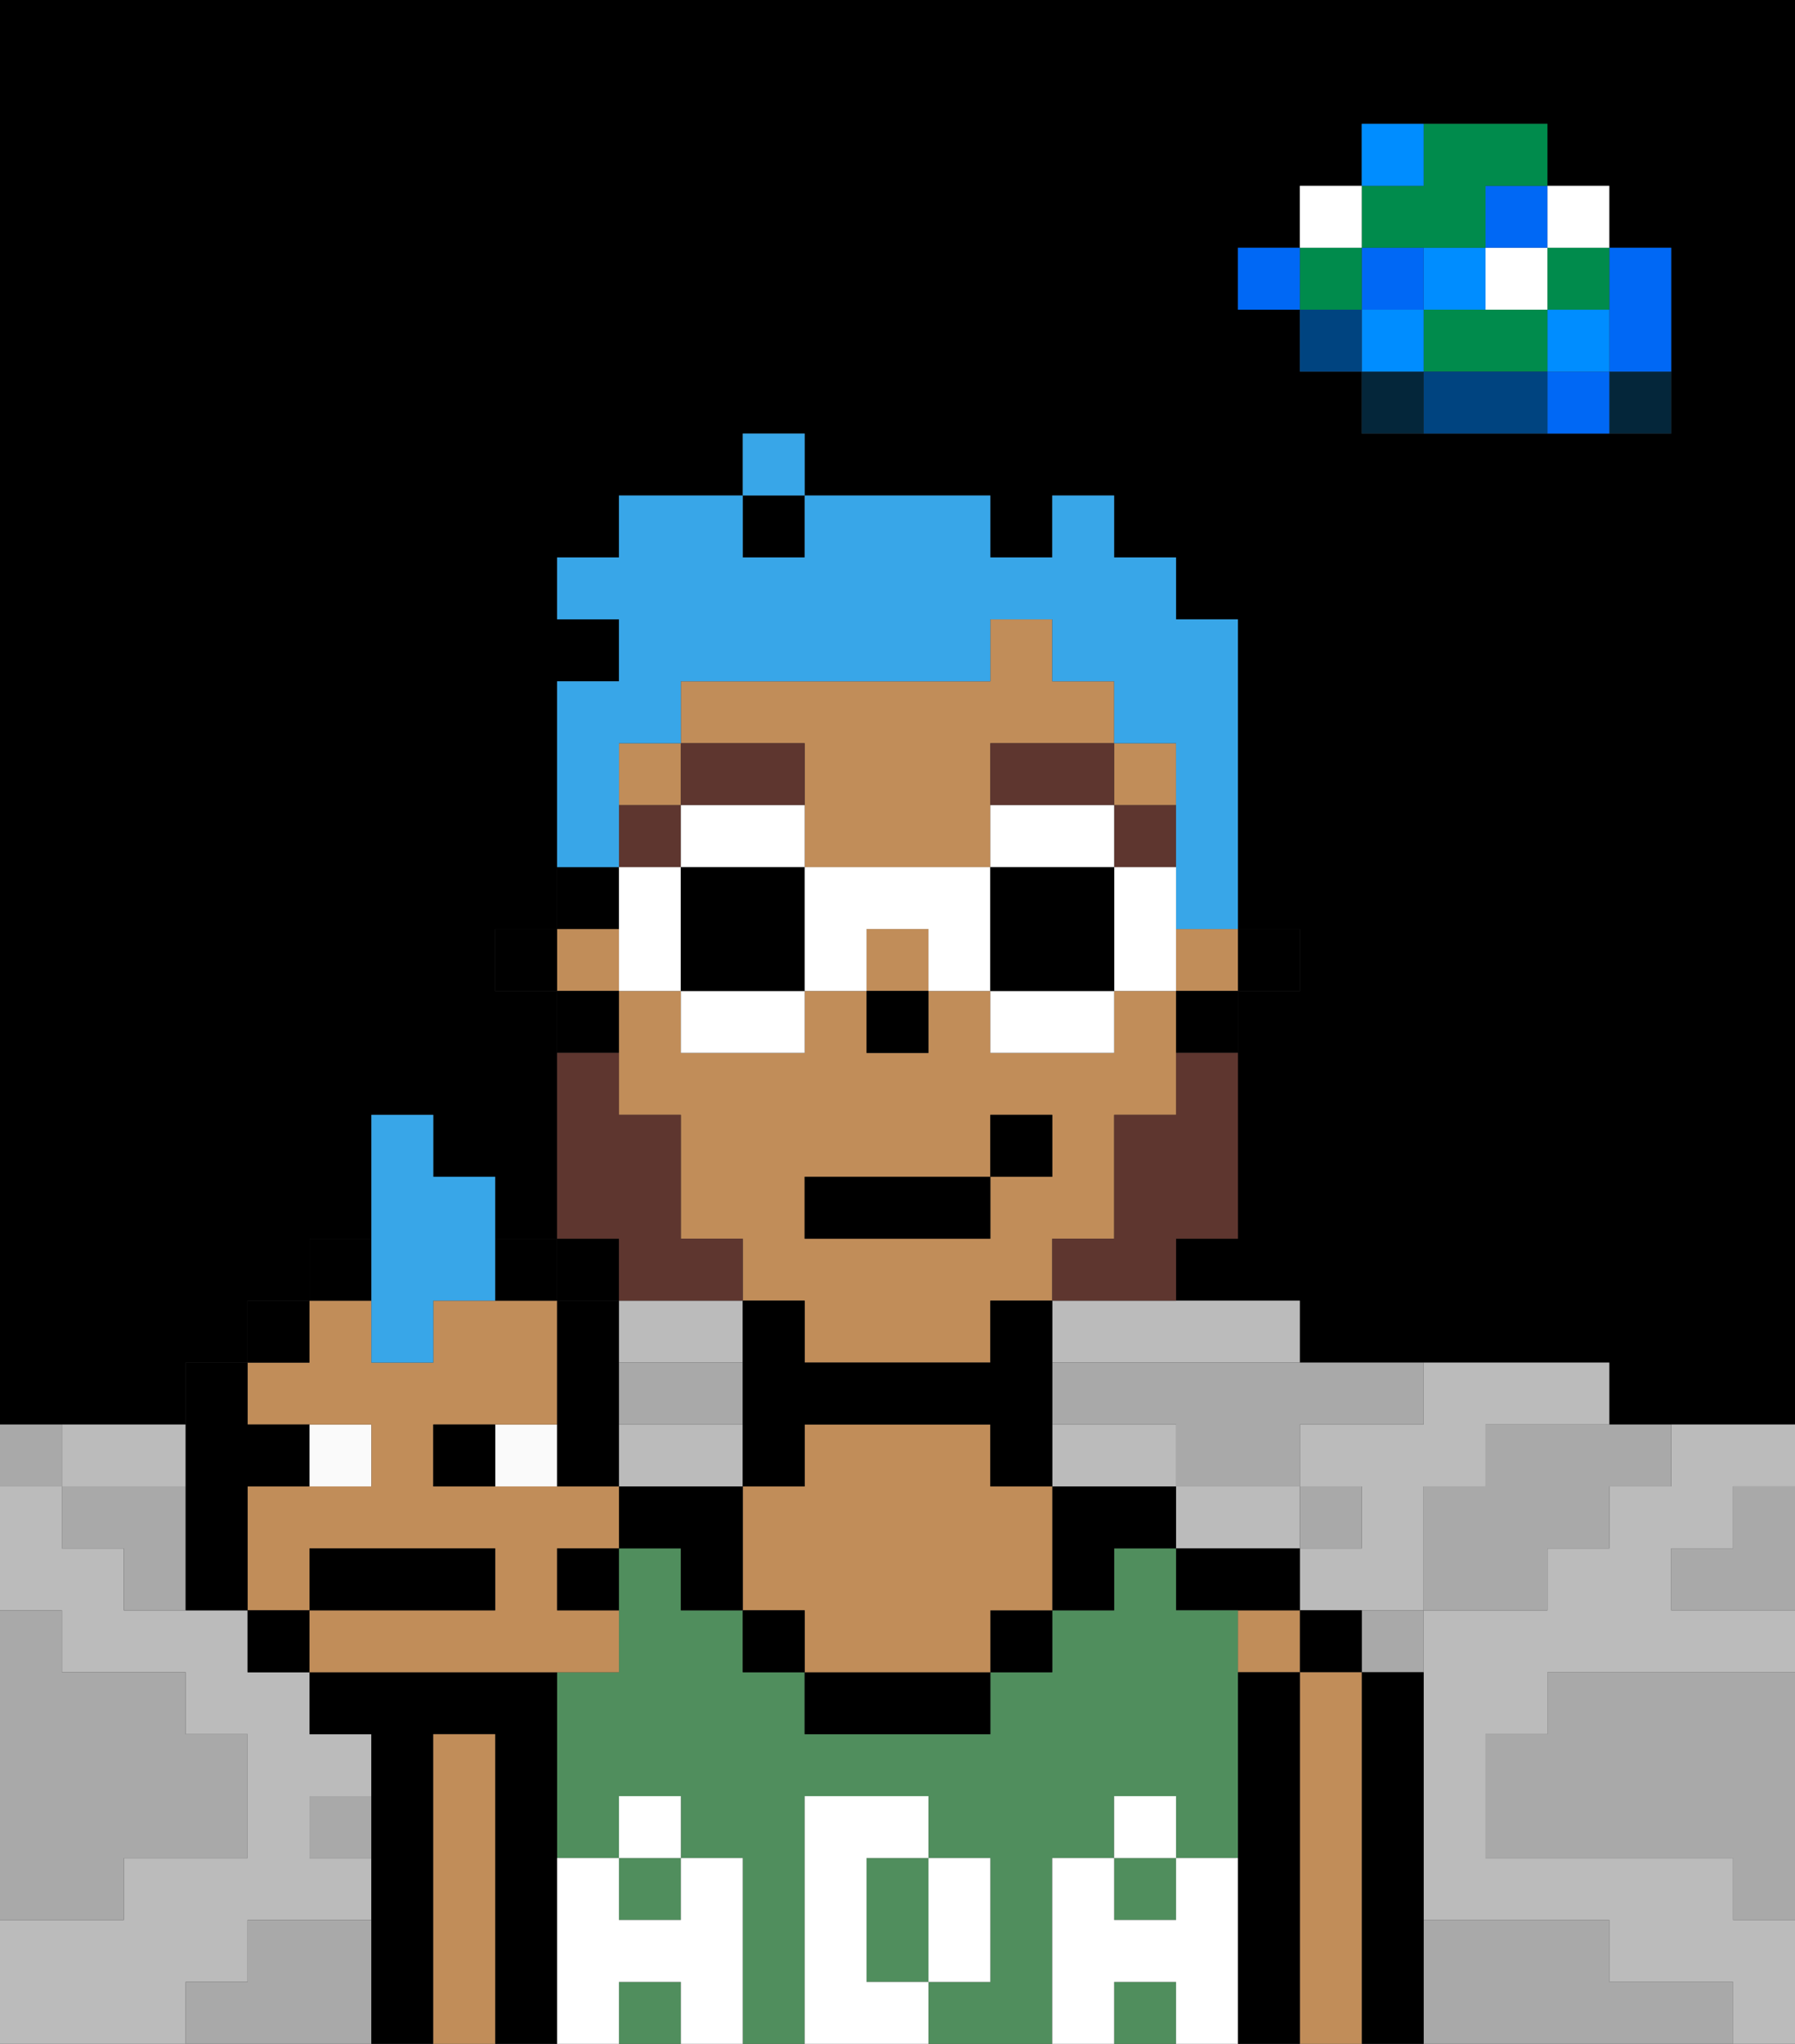 <svg xmlns="http://www.w3.org/2000/svg" viewBox="0 0 29 33"><rect x="0" y="0" width="29" height="33" fill="#333333" stroke="none"/><defs><style>polygon,rect,path{shape-rendering:crispedges;}polygon,rect,path{shape-rendering:crispedges;}.kb5-1{fill:#a9a9a9;}.kb5-2{fill:#bbbbbb;}.kb5-3{fill:#04263a;}.kb5-4{fill:#0068f5;}.kb5-5{fill:#008dff;}.kb5-6{fill:#008b4c;}.kb5-7{fill:#ffffff;}.kb5-8{fill:#004480;}.kb5-9{fill:#000000;}.kb5-10{fill:#c18d59;}.kb5-11{fill:#508e5d;}.kb5-12{fill:#ffffff;}.kb5-13{fill:#5e362f;}.kb5-14{fill:#5e362f;}.kb5-15{fill:#38a6e8;}.kb5-16{fill:#fafafa;}</style></defs><polygon class="kb5-1" points="28 25 27 25 27 26 28 26 29 26 29 25 29 24 28 24 28 25"/><rect class="kb5-9" x="12" y="8" width="1" height="1"/><path class="kb5-9" d="M27,0H0V23H3V22H4V21H5V20H6V18H7v1H8v1H9V16H8V15H9V11h1V10H9V9h1V8h2V7h1V8h3V9h1V8h1V9h1v1h1v5h1v1H20v4H19v1h2v1h5v1h3V0H27Zm0,5V7H22V6H21V5H20V4h1V3h1V2h3V3h1V4h1Z"/><rect class="kb5-9" x="9" y="20" width="1" height="1"/><polygon class="kb5-1" points="27 32 26 32 26 31 25 31 24 31 23 31 23 32 23 33 24 33 25 33 26 33 27 33 28 33 28 32 27 32"/><polygon class="kb5-1" points="27 27 26 27 25 27 25 28 24 28 24 29 24 30 25 30 26 30 27 30 28 30 28 31 29 31 29 30 29 29 29 28 29 27 28 27 27 27"/><polygon class="kb5-2" points="27 23 27 24 26 24 26 25 25 25 25 26 24 26 23 26 23 27 23 28 23 29 23 30 23 31 24 31 25 31 26 31 26 32 27 32 28 32 28 33 29 33 29 32 29 31 28 31 28 30 27 30 26 30 25 30 24 30 24 29 24 28 25 28 25 27 26 27 27 27 28 27 29 27 29 26 28 26 27 26 27 25 28 25 28 24 29 24 29 23 28 23 27 23"/><polygon class="kb5-2" points="18 24 19 24 19 23 18 23 17 23 17 24 18 24"/><polygon class="kb5-2" points="2 24 3 24 3 23 2 23 1 23 1 24 2 24"/><polygon class="kb5-2" points="17 21 17 22 18 22 19 22 20 22 21 22 21 21 20 21 19 21 18 21 17 21"/><polygon class="kb5-2" points="22 23 21 23 21 24 22 24 22 25 21 25 21 26 22 26 23 26 23 25 23 24 24 24 24 23 25 23 26 23 26 22 25 22 24 22 23 22 23 23 22 23"/><polygon class="kb5-2" points="4 32 4 31 5 31 6 31 6 30 5 30 5 29 6 29 6 28 5 28 5 27 4 27 4 26 3 26 2 26 2 25 1 25 1 24 0 24 0 25 0 26 1 26 1 27 2 27 3 27 3 28 4 28 4 29 4 30 3 30 2 30 2 31 1 31 0 31 0 32 0 33 1 33 2 33 3 33 3 32 4 32"/><polygon class="kb5-2" points="11 22 12 22 12 21 11 21 10 21 10 22 11 22"/><polygon class="kb5-2" points="12 24 12 23 11 23 10 23 10 24 11 24 12 24"/><polygon class="kb5-2" points="21 25 21 24 20 24 19 24 19 25 20 25 21 25"/><rect class="kb5-3" x="26" y="6" width="1" height="1"/><polygon class="kb5-4" points="26 5 26 6 27 6 27 5 27 4 26 4 26 5"/><rect class="kb5-4" x="25" y="6" width="1" height="1"/><rect class="kb5-5" x="25" y="5" width="1" height="1"/><rect class="kb5-6" x="25" y="4" width="1" height="1"/><rect class="kb5-7" x="25" y="3" width="1" height="1"/><polygon class="kb5-1" points="24 23 24 24 23 24 23 25 23 26 24 26 25 26 25 25 26 25 26 24 27 24 27 23 26 23 25 23 24 23"/><polygon class="kb5-6" points="24 5 23 5 23 6 24 6 25 6 25 5 24 5"/><rect class="kb5-7" x="24" y="4" width="1" height="1"/><rect class="kb5-4" x="24" y="3" width="1" height="1"/><polygon class="kb5-8" points="24 6 23 6 23 7 24 7 25 7 25 6 24 6"/><rect class="kb5-5" x="23" y="4" width="1" height="1"/><rect class="kb5-1" x="22" y="26" width="1" height="1"/><rect class="kb5-3" x="22" y="6" width="1" height="1"/><rect class="kb5-5" x="22" y="5" width="1" height="1"/><rect class="kb5-4" x="22" y="4" width="1" height="1"/><polygon class="kb5-6" points="23 4 24 4 24 3 25 3 25 2 24 2 23 2 23 3 22 3 22 4 23 4"/><rect class="kb5-5" x="22" y="2" width="1" height="1"/><rect class="kb5-1" x="21" y="24" width="1" height="1"/><rect class="kb5-8" x="21" y="5" width="1" height="1"/><rect class="kb5-6" x="21" y="4" width="1" height="1"/><rect class="kb5-7" x="21" y="3" width="1" height="1"/><rect class="kb5-4" x="20" y="4" width="1" height="1"/><polygon class="kb5-1" points="19 22 18 22 17 22 17 23 18 23 19 23 19 24 20 24 21 24 21 23 22 23 23 23 23 22 22 22 21 22 20 22 19 22"/><polygon class="kb5-1" points="11 22 10 22 10 23 11 23 12 23 12 22 11 22"/><polygon class="kb5-1" points="6 31 5 31 4 31 4 32 3 32 3 33 4 33 5 33 6 33 6 32 6 31"/><rect class="kb5-1" x="5" y="29" width="1" height="1"/><polygon class="kb5-1" points="2 31 2 30 3 30 4 30 4 29 4 28 3 28 3 27 2 27 1 27 1 26 0 26 0 27 0 28 0 29 0 30 0 31 1 31 2 31"/><polygon class="kb5-1" points="3 24 2 24 1 24 1 25 2 25 2 26 3 26 3 25 3 24"/><rect class="kb5-1" y="23" width="1" height="1"/><polygon class="kb5-9" points="23 31 23 30 23 29 23 28 23 27 22 27 22 28 22 29 22 30 22 31 22 32 22 33 23 33 23 32 23 31"/><rect class="kb5-9" x="21" y="26" width="1" height="1"/><polygon class="kb5-10" points="22 31 22 30 22 29 22 28 22 27 21 27 21 28 21 29 21 30 21 31 21 32 21 33 22 33 22 32 22 31"/><rect class="kb5-10" x="20" y="26" width="1" height="1"/><polygon class="kb5-9" points="21 31 21 30 21 29 21 28 21 27 20 27 20 28 20 29 20 30 20 31 20 32 20 33 21 33 21 32 21 31"/><polygon class="kb5-9" points="21 25 20 25 19 25 19 26 20 26 21 26 21 25"/><rect class="kb5-11" x="18" y="32" width="1" height="1"/><rect class="kb5-11" x="10" y="30" width="1" height="1"/><rect class="kb5-11" x="18" y="30" width="1" height="1"/><polygon class="kb5-11" points="14 31 14 32 15 32 15 31 15 30 14 30 14 31"/><rect class="kb5-11" x="10" y="32" width="1" height="1"/><polygon class="kb5-11" points="17 31 17 30 18 30 18 29 19 29 19 30 20 30 20 29 20 28 20 27 20 26 19 26 19 25 18 25 18 26 17 26 17 27 16 27 16 28 15 28 14 28 13 28 13 27 12 27 12 26 11 26 11 25 10 25 10 26 10 27 9 27 9 28 9 29 9 30 10 30 10 29 11 29 11 30 12 30 12 31 12 32 12 33 13 33 13 32 13 31 13 30 13 29 14 29 15 29 15 30 16 30 16 31 16 32 15 32 15 33 16 33 17 33 17 32 17 31"/><polygon class="kb5-9" points="18 24 17 24 17 25 17 26 18 26 18 25 19 25 19 24 18 24"/><rect class="kb5-9" x="16" y="26" width="1" height="1"/><polygon class="kb5-9" points="14 27 13 27 13 28 14 28 15 28 16 28 16 27 15 27 14 27"/><polygon class="kb5-10" points="17 24 16 24 16 23 15 23 14 23 13 23 13 24 12 24 12 25 12 26 13 26 13 27 14 27 15 27 16 27 16 26 17 26 17 25 17 24"/><rect class="kb5-9" x="12" y="26" width="1" height="1"/><polygon class="kb5-9" points="12 24 11 24 10 24 10 25 11 25 11 26 12 26 12 25 12 24"/><polygon class="kb5-9" points="9 31 9 30 9 29 9 28 9 27 8 27 7 27 6 27 5 27 5 28 6 28 6 29 6 30 6 31 6 32 6 33 7 33 7 32 7 31 7 30 7 29 7 28 8 28 8 29 8 30 8 31 8 32 8 33 9 33 9 32 9 31"/><polygon class="kb5-10" points="8 31 8 30 8 29 8 28 7 28 7 29 7 30 7 31 7 32 7 33 8 33 8 32 8 31"/><polygon class="kb5-12" points="20 31 20 30 19 30 19 31 18 31 18 30 17 30 17 31 17 32 17 33 18 33 18 32 19 32 19 33 20 33 20 32 20 31"/><rect class="kb5-12" x="18" y="29" width="1" height="1"/><polygon class="kb5-12" points="15 32 16 32 16 31 16 30 15 30 15 31 15 32"/><polygon class="kb5-12" points="14 32 14 31 14 30 15 30 15 29 14 29 13 29 13 30 13 31 13 32 13 33 14 33 15 33 15 32 14 32"/><polygon class="kb5-12" points="12 31 12 30 11 30 11 31 10 31 10 30 9 30 9 31 9 32 9 33 10 33 10 32 11 32 11 33 12 33 12 32 12 31"/><rect class="kb5-12" x="10" y="29" width="1" height="1"/><rect class="kb5-9" x="20" y="15" width="1" height="1"/><rect class="kb5-10" x="14" y="15" width="1" height="1"/><polygon class="kb5-10" points="13 13 13 14 14 14 15 14 16 14 16 13 16 12 18 12 18 11 17 11 17 10 16 10 16 11 15 11 14 11 13 11 12 11 11 11 11 12 13 12 13 13"/><rect class="kb5-10" x="18" y="12" width="1" height="1"/><path class="kb5-10" d="M13,22h3V21h1V20h1V18h1V16H18v1H16V16H15v1H14V16H13v1H11V16H10v2h1v2h1v1h1Zm0-3h3V18h1v1H16v1H13Z"/><rect class="kb5-10" x="19" y="15" width="1" height="1"/><rect class="kb5-10" x="9" y="15" width="1" height="1"/><rect class="kb5-10" x="10" y="12" width="1" height="1"/><rect class="kb5-9" x="19" y="16" width="1" height="1"/><polygon class="kb5-9" points="12 23 12 24 13 24 13 23 14 23 15 23 16 23 16 24 17 24 17 23 17 22 17 21 16 21 16 22 15 22 14 22 13 22 13 21 12 21 12 22 12 23"/><rect class="kb5-9" x="9" y="14" width="1" height="1"/><rect class="kb5-9" x="9" y="16" width="1" height="1"/><rect class="kb5-9" x="8" y="15" width="1" height="1"/><rect class="kb5-9" x="14" y="16" width="1" height="1"/><rect class="kb5-13" x="18" y="13" width="1" height="1"/><polygon class="kb5-13" points="16 13 17 13 18 13 18 12 16 12 16 13"/><rect class="kb5-13" x="10" y="13" width="1" height="1"/><polygon class="kb5-13" points="12 13 13 13 13 12 11 12 11 13 12 13"/><polygon class="kb5-14" points="19 18 18 18 18 19 18 20 17 20 17 21 18 21 19 21 19 20 20 20 20 19 20 18 20 17 19 17 19 18"/><polygon class="kb5-14" points="10 21 11 21 12 21 12 20 11 20 11 19 11 18 10 18 10 17 9 17 9 18 9 19 9 20 10 20 10 21"/><rect class="kb5-9" x="13" y="19" width="3" height="1"/><rect class="kb5-9" x="16" y="18" width="1" height="1"/><polygon class="kb5-15" points="10 13 10 12 11 12 11 11 12 11 13 11 14 11 15 11 16 11 16 10 17 10 17 11 18 11 18 12 19 12 19 13 19 14 19 15 20 15 20 14 20 13 20 12 20 11 20 10 19 10 19 9 18 9 18 8 17 8 17 9 16 9 16 8 15 8 14 8 13 8 13 9 12 9 12 8 11 8 10 8 10 9 9 9 9 10 10 10 10 11 9 11 9 12 9 13 9 14 10 14 10 13"/><rect class="kb5-15" x="12" y="7" width="1" height="1"/><polygon class="kb5-7" points="13 14 13 13 12 13 11 13 11 14 12 14 13 14"/><polygon class="kb5-7" points="11 16 11 17 12 17 13 17 13 16 12 16 11 16"/><polygon class="kb5-7" points="11 15 11 14 10 14 10 15 10 16 11 16 11 15"/><polygon class="kb5-9" points="13 14 12 14 11 14 11 15 11 16 12 16 13 16 13 15 13 14"/><polygon class="kb5-7" points="18 15 18 16 19 16 19 15 19 14 18 14 18 15"/><polygon class="kb5-7" points="18 14 18 13 17 13 16 13 16 14 17 14 18 14"/><polygon class="kb5-7" points="16 16 16 17 17 17 18 17 18 16 17 16 16 16"/><polygon class="kb5-7" points="16 14 15 14 14 14 13 14 13 15 13 16 14 16 14 15 15 15 15 16 16 16 16 15 16 14"/><polygon class="kb5-9" points="18 14 17 14 16 14 16 15 16 16 17 16 18 16 18 15 18 14"/><rect class="kb5-16" x="5" y="23" width="1" height="1"/><rect class="kb5-16" x="8" y="23" width="1" height="1"/><polygon class="kb5-10" points="5 23 6 23 6 24 5 24 4 24 4 25 4 26 5 26 5 25 5.75 25 6 25 6.5 25 7 25 7.25 25 8 25 8 26 7.25 26 7 26 6.5 26 6 26 5.75 26 5 26 5 27 6 27 7 27 8 27 9 27 10 27 10 26 9 26 9 25 10 25 10 24 9 24 8 24 7 24 7 23 8 23 9 23 9 22 9 21 8 21 7 21 7 22 6 22 6 21 5 21 5 22 4 22 4 23 5 23"/><polygon class="kb5-9" points="6 26 6.5 26 7 26 7.25 26 8 26 8 25 7.25 25 7 25 6.5 25 6 25 5.75 25 5 25 5 26 5.75 26 6 26"/><rect class="kb5-9" x="7" y="23" width="1" height="1"/><polygon class="kb5-9" points="10 22 10 21 9 21 9 22 9 23 9 24 10 24 10 23 10 22"/><rect class="kb5-9" x="8" y="20" width="1" height="1"/><rect class="kb5-9" x="5" y="20" width="1" height="1"/><rect class="kb5-9" x="4" y="21" width="1" height="1"/><rect class="kb5-9" x="4" y="26" width="1" height="1"/><polygon class="kb5-9" points="3 25 3 26 4 26 4 25 4 24 5 24 5 23 4 23 4 22 3 22 3 23 3 24 3 25"/><polygon class="kb5-15" points="6 22 7 22 7 21 8 21 8 20 8 19 7 19 7 18 6 18 6 20 6 21 6 22"/><rect class="kb5-9" x="9" y="25" width="1" height="1"/></svg>